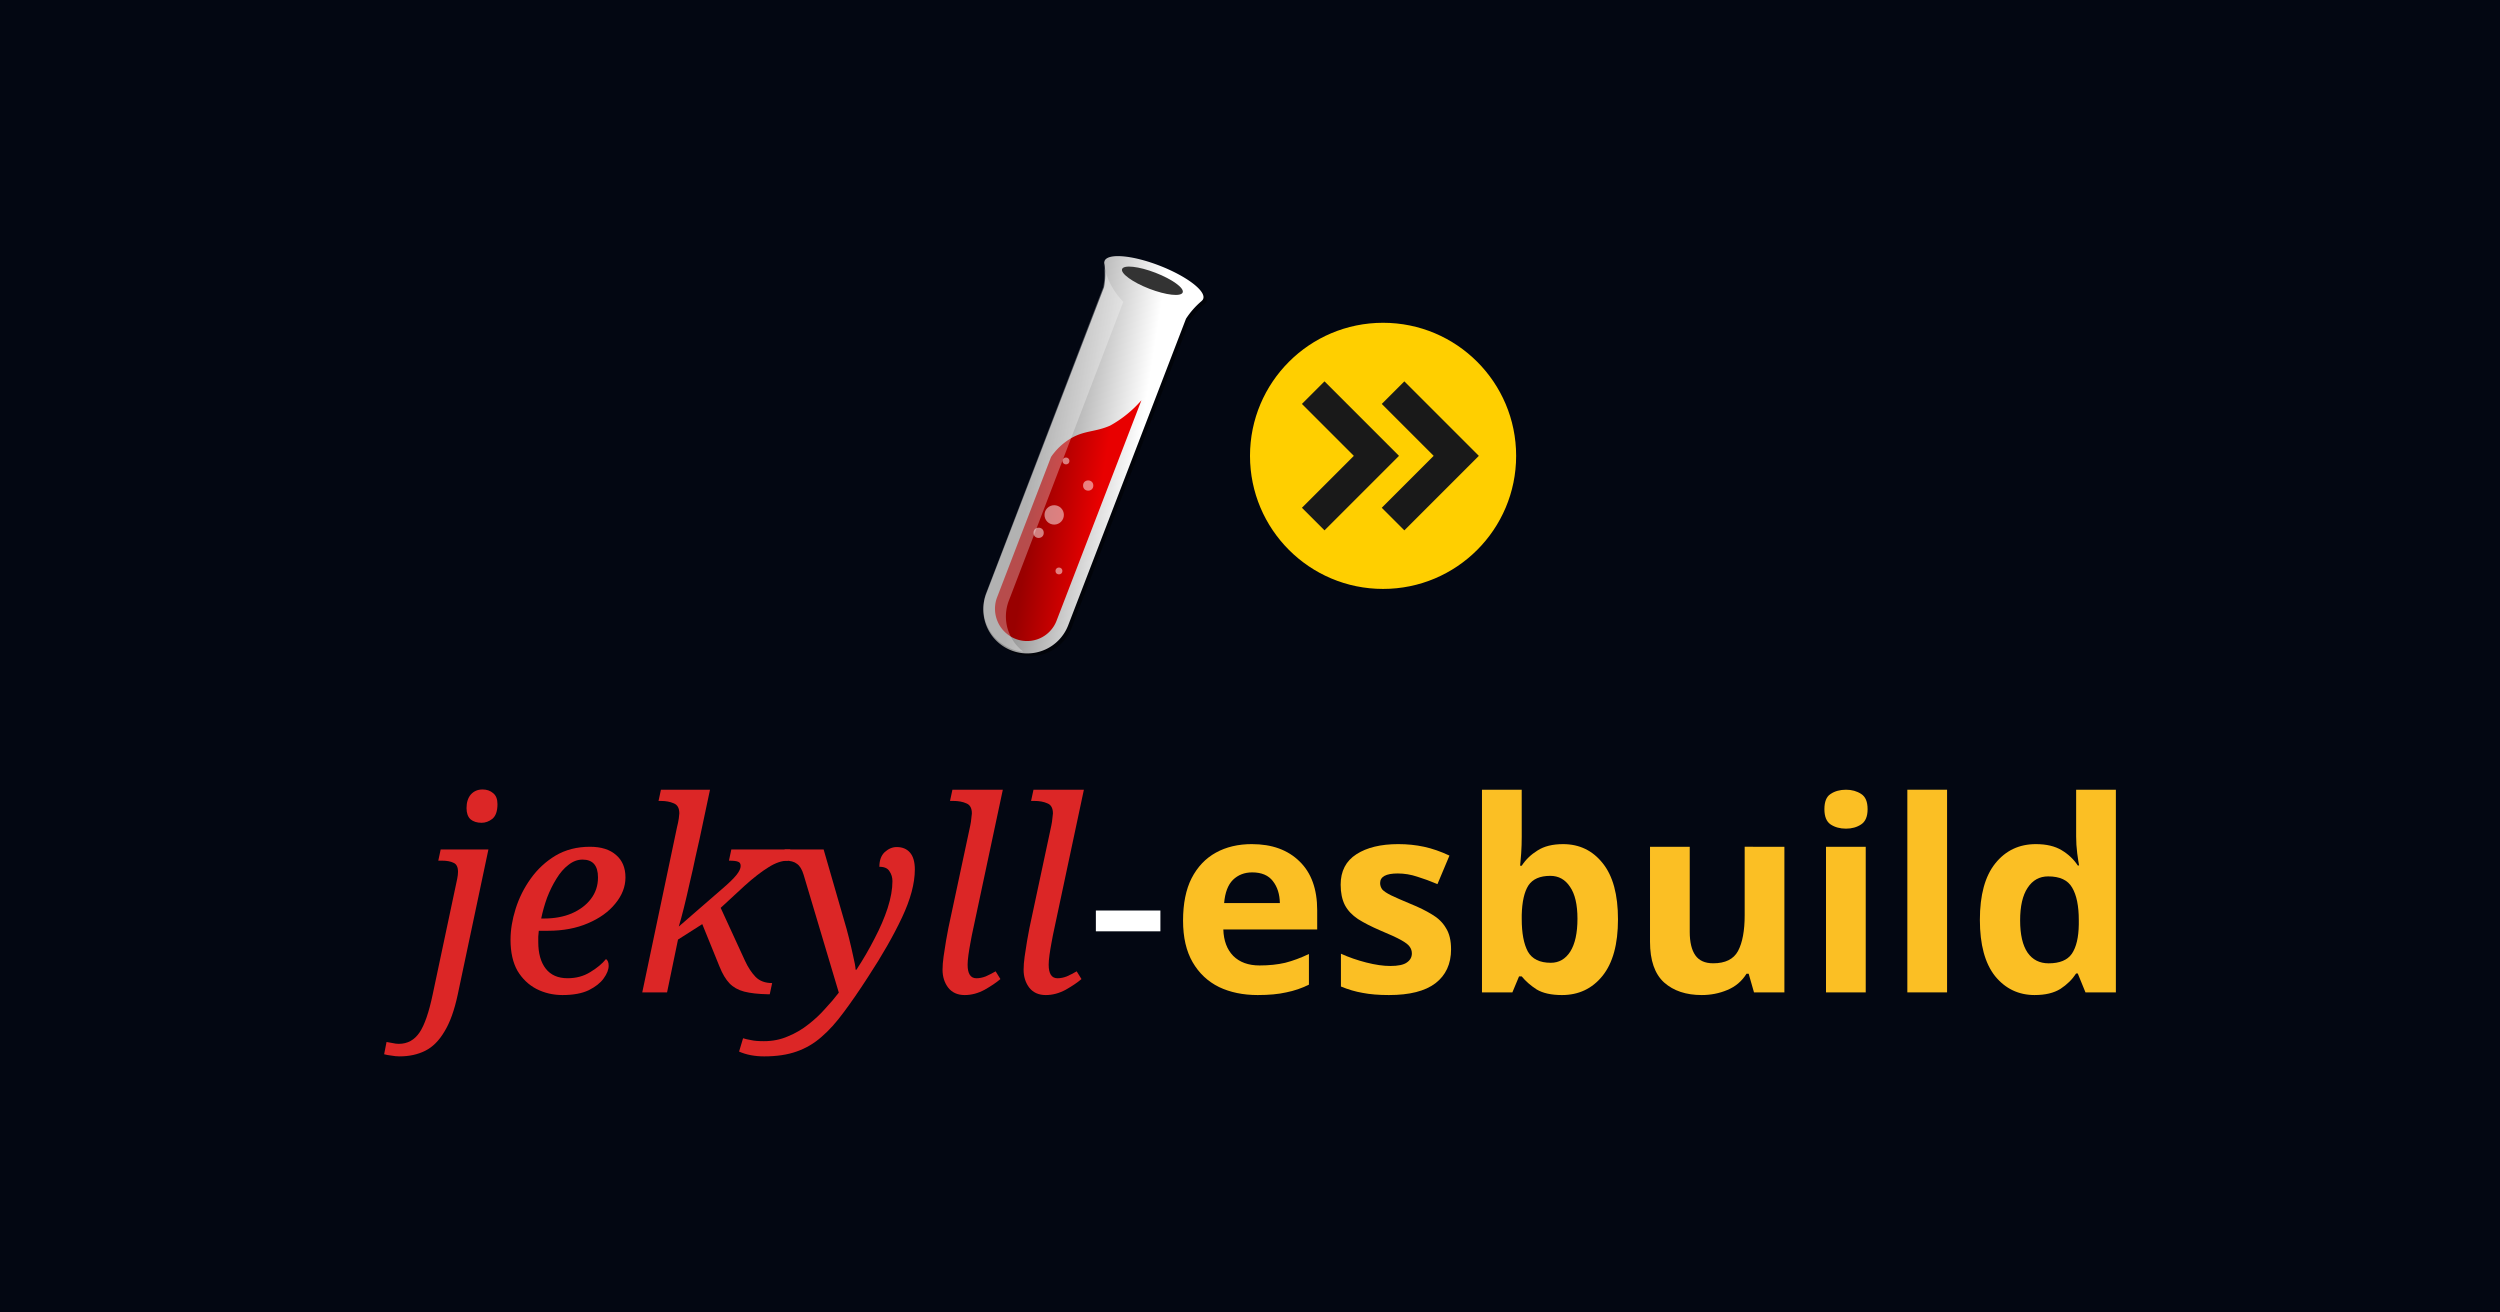 <?xml version="1.0" encoding="UTF-8" standalone="no"?>
<!-- Created with Inkscape (http://www.inkscape.org/) -->

<svg
   width="1200"
   height="630"
   viewBox="0 0 317.5 166.688"
   version="1.1"
   id="svg8"
   inkscape:version="1.2.2 (b0a8486541, 2022-12-01)"
   sodipodi:docname="jekyll-esbuild-og-image.svg"
   inkscape:export-filename="jekyll-esbuild-og-image.png"
   inkscape:export-xdpi="288"
   inkscape:export-ydpi="288"
   xml:space="preserve"
   xmlns:inkscape="http://www.inkscape.org/namespaces/inkscape"
   xmlns:sodipodi="http://sodipodi.sourceforge.net/DTD/sodipodi-0.dtd"
   xmlns="http://www.w3.org/2000/svg"
   xmlns:svg="http://www.w3.org/2000/svg"
   xmlns:rdf="http://www.w3.org/1999/02/22-rdf-syntax-ns#"
   xmlns:cc="http://creativecommons.org/ns#"
   xmlns:dc="http://purl.org/dc/elements/1.1/"><rect x="0" y="0" width="317.5" height="166.688" fill="#808080" stroke="none"/><defs
     id="defs2"><rect
       x="372.234"
       y="243.004"
       width="858.403"
       height="180.887"
       id="rect523" /><rect
       x="153.283"
       y="380.471"
       width="967.553"
       height="200.874"
       id="rect1509" /><rect
       x="352.776"
       y="194.14"
       width="394.047"
       height="208.441"
       id="rect1397" /><linearGradient
       id="linear-gradient"
       x1="-2.413"
       y1="32.987"
       x2="-2.401"
       y2="32.984"
       gradientTransform="matrix(561.015,0,0,-1011.593,1365.643,33384.042)"
       gradientUnits="userSpaceOnUse"><stop
         offset="0"
         stop-color="#919191"
         id="stop356" /><stop
         offset="1"
         stop-color="#ffffff"
         id="stop358" /></linearGradient><linearGradient
       id="linear-gradient-2"
       x1="-4.202"
       y1="33.569"
       x2="-4.191"
       y2="33.566"
       gradientTransform="matrix(373.691,0,0,-614.108,1582.079,20634.253)"
       gradientUnits="userSpaceOnUse"><stop
         offset="0"
         stop-color="#900"
         id="stop361" /><stop
         offset="1"
         stop-color="#e80000"
         id="stop363" /></linearGradient></defs><sodipodi:namedview
     id="base"
     pagecolor="#ffffff"
     bordercolor="#666666"
     borderopacity="1.0"
     inkscape:pageopacity="0.0"
     inkscape:pageshadow="2"
     inkscape:zoom="0.41778227"
     inkscape:cx="727.65175"
     inkscape:cy="342.28355"
     inkscape:document-units="px"
     inkscape:current-layer="layer1"
     showgrid="false"
     units="px"
     inkscape:window-width="1366"
     inkscape:window-height="696"
     inkscape:window-x="0"
     inkscape:window-y="0"
     inkscape:window-maximized="1"
     inkscape:pagecheckerboard="0"
     inkscape:showpageshadow="2"
     inkscape:deskcolor="#d1d1d1"
     showguides="true" /><g
     inkscape:label="Layer 1"
     inkscape:groupmode="layer"
     id="layer1"
     transform="translate(0,-130.312)"><rect
       style="opacity:1;fill:#030712;fill-opacity:1;stroke:none;stroke-width:0.529;stroke-miterlimit:4;stroke-dasharray:none"
       id="rect10"
       width="317.5"
       height="166.687"
       x="0"
       y="130.312" /><g
       id="g1476"
       transform="translate(48.785,32.527)"><g
         id="g1407"
         transform="translate(76.098,-67.733)"><g
           id="g354"
           transform="matrix(0.169,0,0,0.169,33.867,206.512)"><circle
             cx="100"
             cy="100"
             r="100"
             fill="#ffcf00"
             id="circle342" /><path
             d="M 47.5,52.5 95,100 47.5,147.5 m 60,-95 47.5,47.5 -47.5,47.5"
             fill="none"
             stroke="#191919"
             stroke-width="24"
             id="path344" /></g><g
           id="g413"
           transform="matrix(1.812,0,0,1.812,-14.785,194.421)"><path
             d="m 16.884,2.57 a 0.326,0.326 0 0 0 0,0.161 4.485,4.485 0 0 1 -0.027,1.648 L 8.6,25.857 a 3.077,3.077 0 0 0 5.748,2.2 L 22.605,6.576 A 5.661,5.661 0 0 1 23.69,5.344 0.863,0.863 0 0 0 23.797,5.223 V 5.21 C 23.797,5.197 23.81,5.197 23.81,5.183 24.024,4.634 22.644,3.589 20.742,2.852 18.84,2.115 17.112,1.967 16.9,2.53 a 0.059,0.059 0 0 0 -0.016,0.04 z"
             style="opacity:0.5;isolation:isolate"
             id="path370" /><path
             d="m 16.643,2.383 a 0.326,0.326 0 0 0 0,0.161 4.482,4.482 0 0 1 -0.027,1.648 L 8.362,25.669 a 3.077,3.077 0 0 0 5.748,2.2 L 22.364,6.389 A 5.665,5.665 0 0 1 23.449,5.156 0.865,0.865 0 0 0 23.556,5.035 V 5.022 c 0,-0.013 0.013,-0.013 0.013,-0.027 C 23.784,4.446 22.4,3.4 20.5,2.664 18.6,1.928 16.869,1.78 16.655,2.342 a 0.049,0.049 0 0 1 -0.013,0.04 z"
             style="fill:url(#linear-gradient)"
             id="path372" /><path
             d="M 19.242,12.1 13.28,27.585 A 2.217,2.217 0 0 1 10.426,28.831 2.268,2.268 0 0 1 9.1,25.977 l 3.805,-9.9 a 4.356,4.356 0 0 1 1.407,-1.313 c 0.938,-0.549 1.7,-0.429 2.733,-0.884 a 8.088,8.088 0 0 0 2.2,-1.782 z"
             style="fill:url(#linear-gradient-2)"
             id="path374" /><path
             d="M 22.133,4.547 C 22.252,4.237 21.397,3.619 20.224,3.166 19.051,2.713 18,2.6 17.885,2.907 c -0.115,0.307 0.736,0.928 1.909,1.381 1.173,0.453 2.221,0.569 2.339,0.259 z"
             style="fill:#333333"
             id="path376" /><path
             d="M 16.587,2.542 A 4.487,4.487 0 0 1 16.56,4.185 L 8.361,25.6 a 3.059,3.059 0 0 0 1.77,3.928 2.555,2.555 0 0 0 0.825,0.187 A 3.092,3.092 0 0 1 9.932,26.19 L 17.972,5.2 A 5.141,5.141 0 0 1 16.588,2.541 Z"
             style="opacity:0.3;isolation:isolate;fill:#ffffff"
             id="path378" /><g
             style="opacity:0.5"
             id="g390"><circle
               cx="13.952"
               cy="16.357"
               r="0.24"
               style="fill:#ffffff"
               id="circle380" /><circle
               cx="15.509"
               cy="18.08"
               r="0.359"
               style="fill:#ffffff"
               id="circle382" /><circle
               cx="13.126"
               cy="20.138"
               r="0.679"
               style="fill:#ffffff"
               id="circle384" /><circle
               cx="12.035"
               cy="21.394"
               r="0.359"
               style="fill:#ffffff"
               id="circle386" /><circle
               cx="13.459"
               cy="24.066"
               r="0.24"
               style="fill:#ffffff"
               id="circle388" /></g></g></g><g
         id="g1425"
         transform="translate(-85.566,-9.077)"><g
           id="g820"
           style="fill:#dc2626;fill-opacity:1"><path
             d="m 97.927,211.356 q -0.847,0 -1.389,-0.44 -0.508,-0.474 -0.508,-1.422 0,-1.084 0.542,-1.727 0.576,-0.643 1.49,-0.643 0.813,0 1.355,0.474 0.542,0.44 0.542,1.389 0,1.321 -0.643,1.863 -0.643,0.508 -1.389,0.508 z m -10.397,29.667 q -0.508,0 -1.05,-0.102 -0.576,-0.068 -0.914,-0.169 l 0.305,-1.558 q 0.271,0.068 0.745,0.135 0.44,0.102 0.813,0.102 1.659,0 2.642,-1.456 0.948,-1.422 1.659,-4.809 l 3.116,-14.698 q 0.102,-0.508 0.102,-0.881 0,-0.914 -0.576,-1.151 -0.542,-0.271 -1.49,-0.271 h -0.44 l 0.305,-1.422 h 6.062 l -3.895,18.423 q -0.643,3.014 -1.693,4.707 -1.016,1.727 -2.438,2.438 -1.422,0.711 -3.251,0.711 z"
             style="font-style:italic;font-size:128px;font-family:serif;-inkscape-font-specification:'serif Italic';text-align:center;text-anchor:middle;white-space:pre;fill:#dc2626;fill-opacity:1;stroke-width:2.117"
             id="path771" /><path
             d="m 108.223,233.234 q -1.795,0 -3.319,-0.779 -1.49,-0.779 -2.405,-2.303 -0.881,-1.558 -0.881,-3.929 0,-1.897 0.643,-3.929 0.643,-2.066 1.93,-3.861 1.287,-1.795 3.15,-2.913 1.897,-1.118 4.369,-1.118 2.134,0 3.319,1.05 1.185,1.016 1.185,2.845 0,1.761 -1.287,3.319 -1.253,1.558 -3.488,2.506 -2.201,0.948 -5.046,0.948 h -1.185 q -0.034,0.373 -0.068,0.745 0,0.339 0,0.677 0,2.167 0.948,3.387 0.948,1.219 2.777,1.219 1.626,0 2.879,-0.779 1.287,-0.779 1.998,-1.659 0.339,0.237 0.339,0.847 0,0.745 -0.643,1.626 -0.61,0.847 -1.897,1.49 -1.287,0.61 -3.319,0.61 z m -2.371,-9.72 q 1.998,0 3.522,-0.643 1.558,-0.677 2.438,-1.829 0.914,-1.185 0.914,-2.743 0,-2.269 -1.964,-2.269 -0.948,0 -1.795,0.677 -0.847,0.643 -1.524,1.761 -0.677,1.084 -1.185,2.405 -0.474,1.321 -0.745,2.642 z"
             style="font-style:italic;font-size:128px;font-family:serif;-inkscape-font-specification:'serif Italic';text-align:center;text-anchor:middle;white-space:pre;fill:#dc2626;fill-opacity:1;stroke-width:2.117"
             id="path773" /><path
             d="m 134.3,233.133 q -1.829,-0.034 -3.014,-0.339 -1.151,-0.305 -1.863,-1.05 -0.711,-0.745 -1.253,-2.1 l -2.201,-5.419 -3.082,1.964 -1.389,6.706 h -3.15 l 4.403,-20.93 q 0.169,-0.677 0.237,-1.151 0.068,-0.508 0.068,-0.643 0,-1.016 -0.711,-1.287 -0.677,-0.305 -1.659,-0.305 h -0.271 l 0.305,-1.422 h 6.231 l -1.321,6.231 q -0.203,0.914 -0.542,2.405 -0.305,1.49 -0.711,3.183 -0.373,1.693 -0.745,3.183 -0.373,1.49 -0.643,2.371 l 5.385,-4.674 q 1.389,-1.185 1.93,-1.863 0.542,-0.677 0.542,-1.151 0,-0.44 -0.339,-0.542 -0.305,-0.135 -1.151,-0.135 l 0.305,-1.422 h 7.485 l -0.305,1.422 q -1.151,0 -2.472,0.847 -1.321,0.813 -2.98,2.303 l -3.082,2.845 3.082,6.706 q 0.576,1.253 1.355,2.066 0.779,0.779 2.1,0.779 l -0.305,1.422 z"
             style="font-style:italic;font-size:128px;font-family:serif;-inkscape-font-specification:'serif Italic';text-align:center;text-anchor:middle;white-space:pre;fill:#dc2626;fill-opacity:1;stroke-width:2.117"
             id="path775" /><path
             d="m 133.826,241.023 q -1.795,0 -3.183,-0.61 l 0.508,-1.693 q 0.406,0.135 1.016,0.237 0.576,0.135 1.626,0.135 1.659,0 3.048,-0.61 1.422,-0.576 2.608,-1.524 1.185,-0.914 2.134,-1.998 0.982,-1.05 1.727,-2.032 l -4.47,-14.969 q -0.305,-1.016 -0.847,-1.389 -0.508,-0.406 -1.49,-0.406 h -0.339 l 0.271,-1.422 h 4.945 l 2.642,9.144 q 0.271,0.881 0.576,2.1 0.305,1.219 0.542,2.337 0.271,1.118 0.305,1.693 h 0.102 q 1.287,-1.964 2.303,-3.962 1.05,-1.998 1.659,-3.861 0.61,-1.897 0.61,-3.421 0,-0.711 -0.373,-1.253 -0.339,-0.576 -1.287,-0.576 0,-1.219 0.677,-1.863 0.711,-0.643 1.524,-0.643 1.084,0 1.693,0.711 0.61,0.711 0.61,2.134 0,2.642 -1.626,6.096 -1.626,3.454 -4.335,7.586 -1.659,2.574 -3.082,4.47 -1.389,1.897 -2.811,3.116 -1.422,1.253 -3.183,1.863 -1.727,0.61 -4.098,0.61 z"
             style="font-style:italic;font-size:128px;font-family:serif;-inkscape-font-specification:'serif Italic';text-align:center;text-anchor:middle;white-space:pre;fill:#dc2626;fill-opacity:1;stroke-width:2.117"
             id="path777" /><path
             d="m 159.294,233.234 q -1.355,0 -2.1,-0.948 -0.711,-0.948 -0.711,-2.269 0,-0.711 0.135,-1.693 0.135,-0.982 0.305,-1.964 0.169,-1.016 0.305,-1.659 l 2.777,-13.005 q 0.102,-0.474 0.135,-0.914 0.068,-0.474 0.068,-0.61 0,-1.016 -0.711,-1.287 -0.677,-0.305 -1.659,-0.305 h -0.406 l 0.305,-1.422 h 6.401 l -3.929,18.457 q -0.068,0.373 -0.203,1.084 -0.135,0.711 -0.237,1.456 -0.102,0.745 -0.102,1.219 0,1.727 1.118,1.727 0.576,0 1.185,-0.237 0.61,-0.271 1.253,-0.643 l 0.61,0.982 q -0.745,0.643 -1.998,1.355 -1.253,0.677 -2.54,0.677 z"
             style="font-style:italic;font-size:128px;font-family:serif;-inkscape-font-specification:'serif Italic';text-align:center;text-anchor:middle;white-space:pre;fill:#dc2626;fill-opacity:1;stroke-width:2.117"
             id="path779" /><path
             d="m 169.589,233.234 q -1.355,0 -2.1,-0.948 -0.711,-0.948 -0.711,-2.269 0,-0.711 0.135,-1.693 0.135,-0.982 0.305,-1.964 0.169,-1.016 0.305,-1.659 l 2.777,-13.005 q 0.102,-0.474 0.135,-0.914 0.068,-0.474 0.068,-0.61 0,-1.016 -0.711,-1.287 -0.677,-0.305 -1.659,-0.305 h -0.406 l 0.305,-1.422 h 6.401 l -3.929,18.457 q -0.068,0.373 -0.203,1.084 -0.135,0.711 -0.237,1.456 -0.102,0.745 -0.102,1.219 0,1.727 1.118,1.727 0.576,0 1.185,-0.237 0.61,-0.271 1.253,-0.643 l 0.61,0.982 q -0.745,0.643 -1.998,1.355 -1.253,0.677 -2.54,0.677 z"
             style="font-style:italic;font-size:128px;font-family:serif;-inkscape-font-specification:'serif Italic';text-align:center;text-anchor:middle;white-space:pre;fill:#dc2626;fill-opacity:1;stroke-width:2.117"
             id="path781" /></g><path
           d="m 175.956,225.14 v -2.642 h 8.196 v 2.642 z"
           id="path783"
           style="font-size:128px;-inkscape-font-specification:sans-serif;text-align:center;text-anchor:middle;white-space:pre;fill:#ffffff;stroke-width:2.117" /><g
           id="g829"
           style="fill:#fbbf24;fill-opacity:1"><path
             d="m 195.768,214.066 q 3.827,0 6.062,2.201 2.235,2.167 2.235,6.198 v 2.438 h -11.921 q 0.068,2.134 1.253,3.353 1.219,1.219 3.353,1.219 1.795,0 3.251,-0.339 1.456,-0.373 3.014,-1.118 v 3.895 q -1.355,0.677 -2.879,0.982 -1.49,0.339 -3.624,0.339 -2.777,0 -4.911,-1.016 -2.134,-1.05 -3.353,-3.15 -1.219,-2.1 -1.219,-5.283 0,-3.251 1.084,-5.385 1.118,-2.167 3.082,-3.251 1.964,-1.084 4.572,-1.084 z m 0.034,3.59 q -1.456,0 -2.438,0.948 -0.948,0.948 -1.118,2.946 h 7.078 q -0.034,-1.693 -0.881,-2.777 -0.847,-1.118 -2.642,-1.118 z"
             style="font-weight:bold;font-size:128px;-inkscape-font-specification:'sans-serif Bold';text-align:center;text-anchor:middle;white-space:pre;fill:#fbbf24;fill-opacity:1;stroke-width:2.117"
             id="path785" /><path
             d="m 221.067,227.409 q 0,2.811 -1.998,4.335 -1.964,1.49 -5.893,1.49 -1.93,0 -3.319,-0.271 -1.389,-0.237 -2.777,-0.813 v -4.166 q 1.49,0.677 3.217,1.118 1.727,0.44 3.048,0.44 1.49,0 2.1,-0.44 0.643,-0.44 0.643,-1.151 0,-0.474 -0.271,-0.847 -0.237,-0.373 -1.084,-0.847 -0.847,-0.474 -2.642,-1.219 -1.727,-0.745 -2.845,-1.456 -1.118,-0.745 -1.659,-1.761 -0.542,-1.05 -0.542,-2.608 0,-2.574 1.998,-3.861 1.998,-1.287 5.317,-1.287 1.727,0 3.285,0.339 1.558,0.339 3.217,1.118 l -1.524,3.624 q -1.355,-0.576 -2.574,-0.948 -1.219,-0.406 -2.472,-0.406 -2.235,0 -2.235,1.219 0,0.44 0.271,0.813 0.305,0.339 1.118,0.745 0.847,0.406 2.472,1.084 1.592,0.643 2.743,1.355 1.151,0.677 1.761,1.727 0.643,1.016 0.643,2.675 z"
             style="font-weight:bold;font-size:128px;-inkscape-font-specification:'sans-serif Bold';text-align:center;text-anchor:middle;white-space:pre;fill:#fbbf24;fill-opacity:1;stroke-width:2.117"
             id="path787" /><path
             d="m 230.041,213.151 q 0,1.05 -0.068,2.066 -0.068,1.016 -0.135,1.592 h 0.203 q 0.745,-1.151 1.998,-1.93 1.253,-0.813 3.251,-0.813 3.116,0 5.046,2.438 1.93,2.405 1.93,7.112 0,4.741 -1.964,7.18 -1.964,2.438 -5.148,2.438 -2.032,0 -3.217,-0.711 -1.151,-0.745 -1.897,-1.659 h -0.339 l -0.847,2.032 h -3.861 v -25.739 h 5.046 z m 3.624,4.945 q -1.964,0 -2.777,1.219 -0.779,1.219 -0.847,3.725 v 0.542 q 0,2.675 0.779,4.132 0.813,1.422 2.913,1.422 1.558,0 2.472,-1.422 0.914,-1.456 0.914,-4.166 0,-2.709 -0.948,-4.064 -0.914,-1.389 -2.506,-1.389 z"
             style="font-weight:bold;font-size:128px;-inkscape-font-specification:'sans-serif Bold';text-align:center;text-anchor:middle;white-space:pre;fill:#fbbf24;fill-opacity:1;stroke-width:2.117"
             id="path789" /><path
             d="m 263.4,214.404 v 18.491 h -3.861 l -0.677,-2.371 h -0.271 q -0.881,1.422 -2.438,2.066 -1.524,0.643 -3.251,0.643 -2.98,0 -4.775,-1.592 -1.795,-1.626 -1.795,-5.182 v -12.057 h 5.046 v 10.803 q 0,1.964 0.711,2.98 0.711,1.016 2.269,1.016 2.303,0 3.15,-1.558 0.847,-1.592 0.847,-4.538 v -8.704 z"
             style="font-weight:bold;font-size:128px;-inkscape-font-specification:'sans-serif Bold';text-align:center;text-anchor:middle;white-space:pre;fill:#fbbf24;fill-opacity:1;stroke-width:2.117"
             id="path791" /><path
             d="m 271.223,207.157 q 1.118,0 1.93,0.542 0.813,0.508 0.813,1.93 0,1.389 -0.813,1.93 -0.813,0.542 -1.93,0.542 -1.151,0 -1.964,-0.542 -0.779,-0.542 -0.779,-1.93 0,-1.422 0.779,-1.93 0.813,-0.542 1.964,-0.542 z m 2.506,7.247 v 18.491 h -5.046 v -18.491 z"
             style="font-weight:bold;font-size:128px;-inkscape-font-specification:'sans-serif Bold';text-align:center;text-anchor:middle;white-space:pre;fill:#fbbf24;fill-opacity:1;stroke-width:2.117"
             id="path793" /><path
             d="m 284.059,232.895 h -5.046 v -25.739 h 5.046 z"
             style="font-weight:bold;font-size:128px;-inkscape-font-specification:'sans-serif Bold';text-align:center;text-anchor:middle;white-space:pre;fill:#fbbf24;fill-opacity:1;stroke-width:2.117"
             id="path795" /><path
             d="m 295.201,233.234 q -3.082,0 -5.046,-2.405 -1.93,-2.438 -1.93,-7.146 0,-4.741 1.964,-7.18 1.964,-2.438 5.148,-2.438 1.998,0 3.285,0.779 1.287,0.779 2.032,1.93 h 0.169 q -0.102,-0.542 -0.237,-1.558 -0.135,-1.05 -0.135,-2.134 v -5.927 h 5.046 v 25.739 h -3.861 l -0.982,-2.405 h -0.203 q -0.745,1.151 -1.998,1.964 -1.253,0.779 -3.251,0.779 z m 1.761,-4.03 q 2.1,0 2.946,-1.219 0.847,-1.253 0.881,-3.725 v -0.542 q 0,-2.709 -0.847,-4.132 -0.813,-1.422 -3.048,-1.422 -1.659,0 -2.608,1.456 -0.948,1.422 -0.948,4.132 0,2.709 0.948,4.098 0.948,1.355 2.675,1.355 z"
             style="font-weight:bold;font-size:128px;-inkscape-font-specification:'sans-serif Bold';text-align:center;text-anchor:middle;white-space:pre;fill:#fbbf24;fill-opacity:1;stroke-width:2.117"
             id="path797" /></g></g></g></g></svg>
